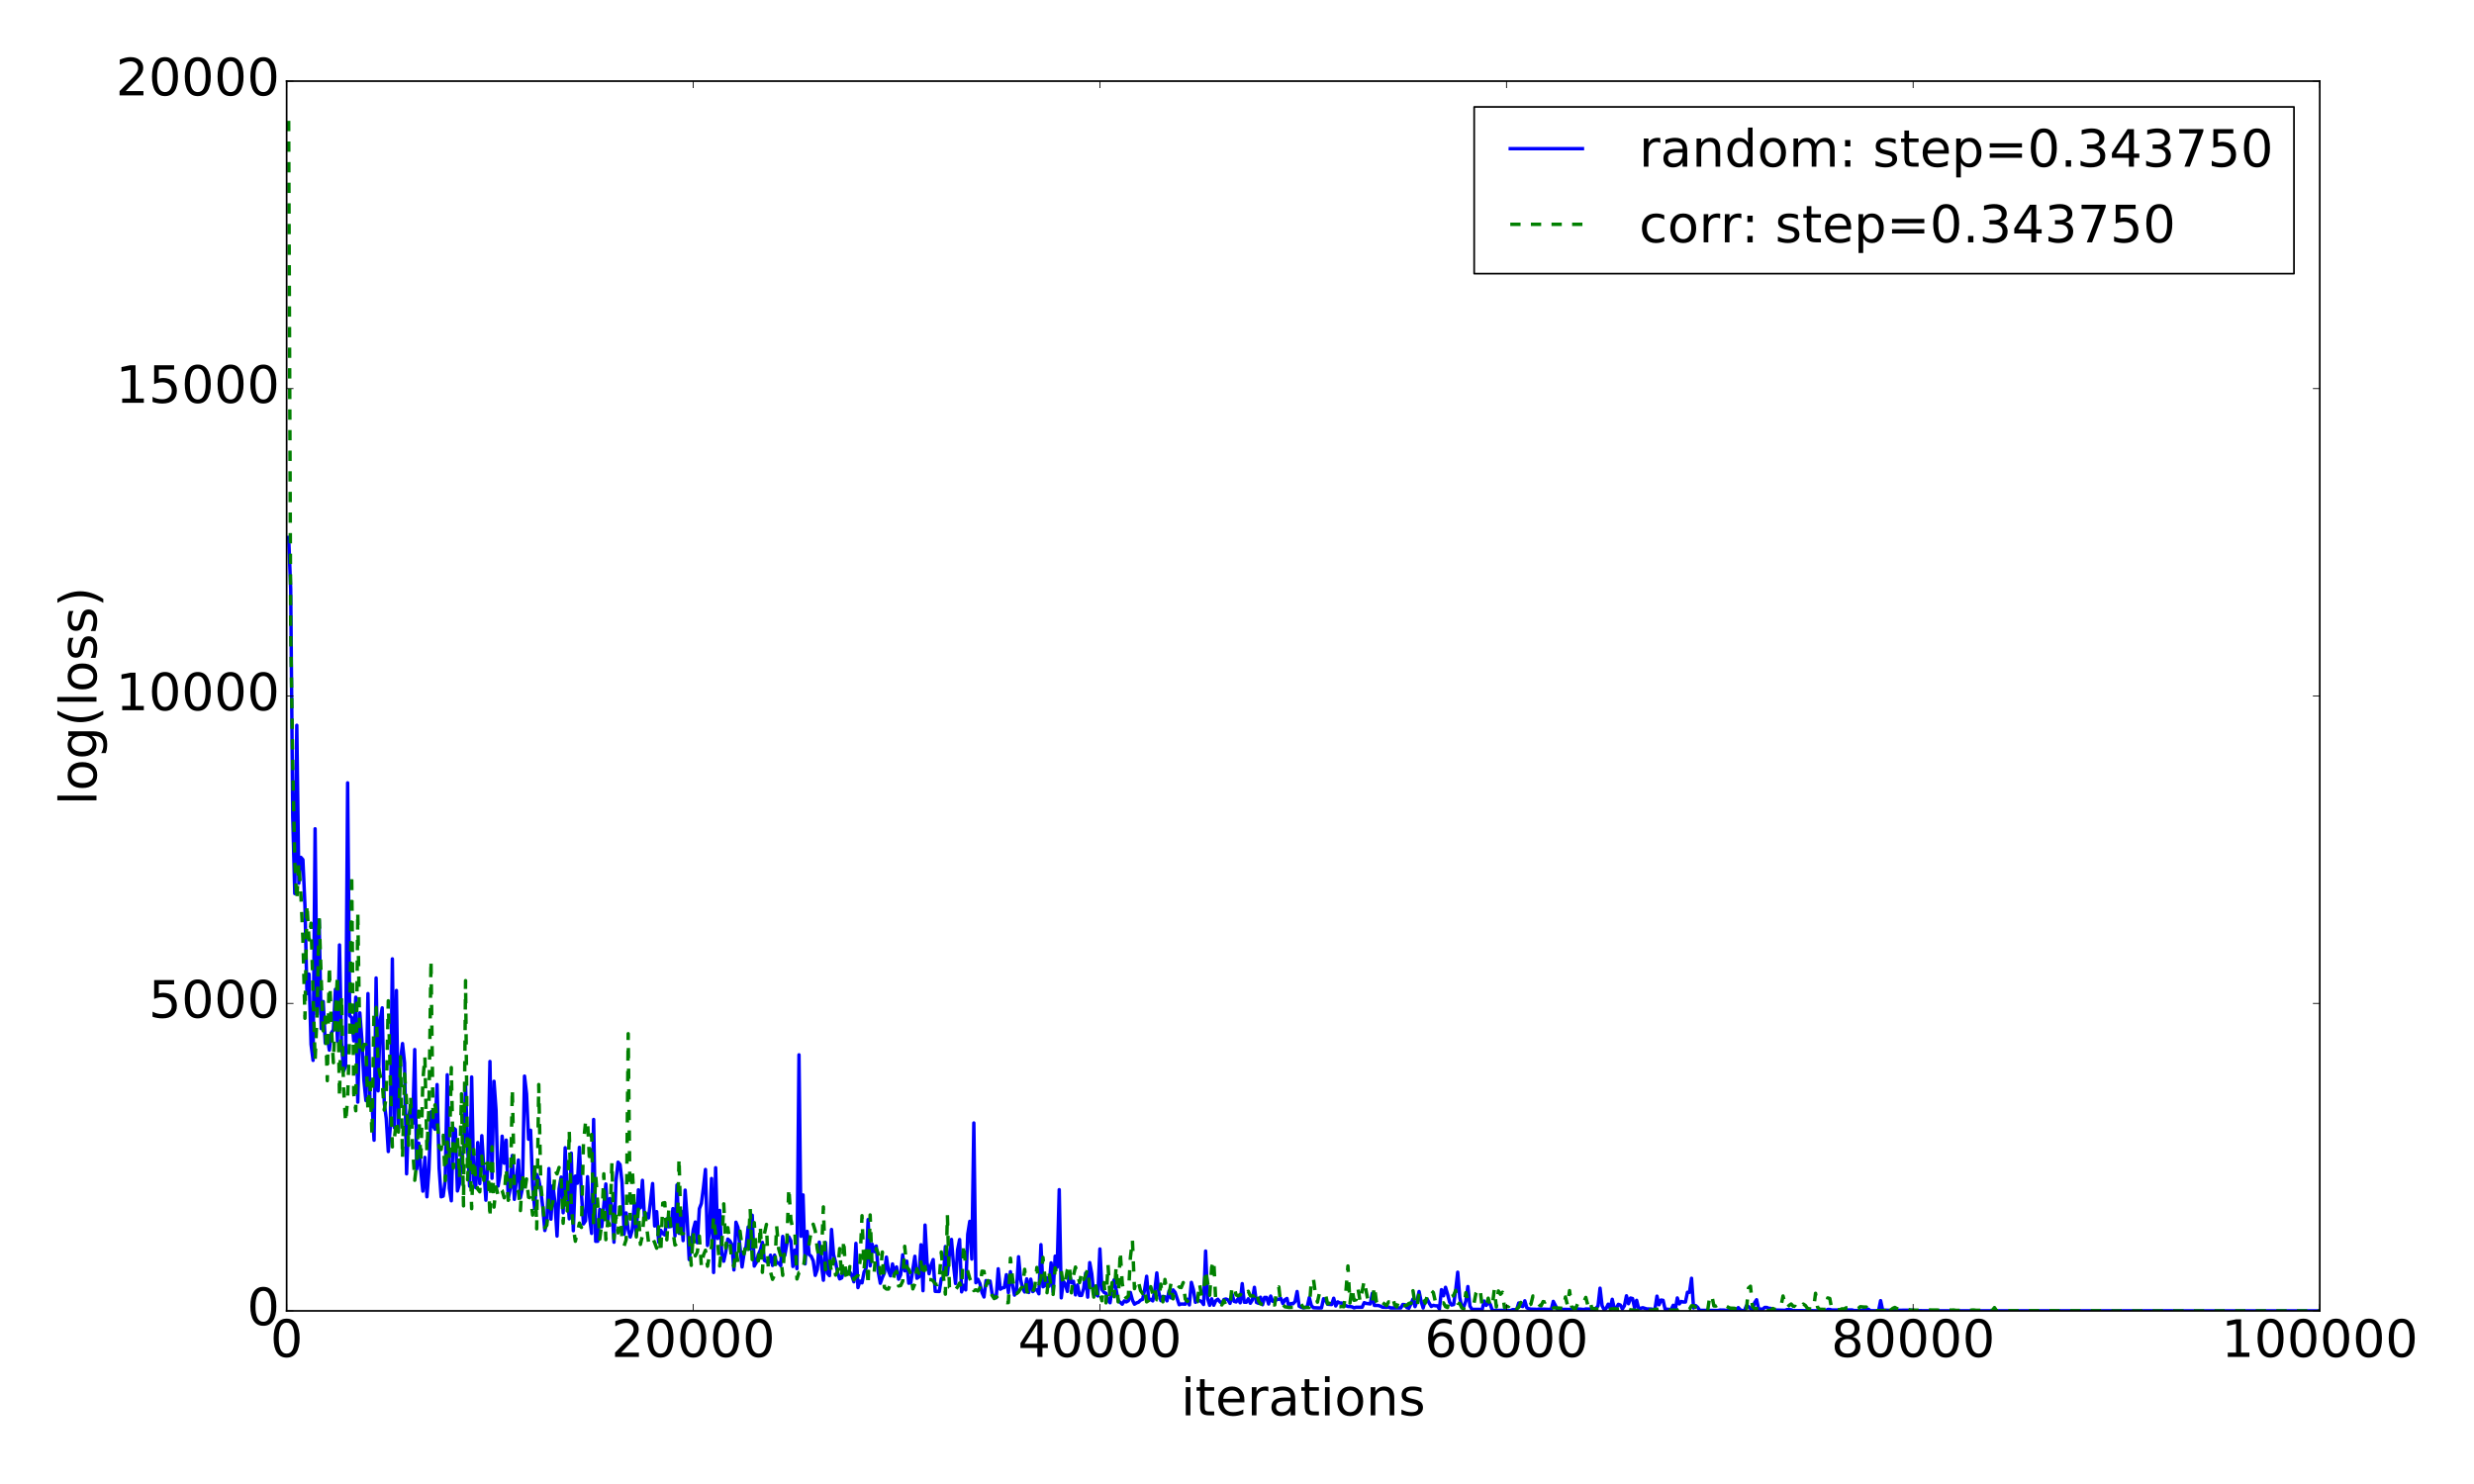<?xml version="1.0" encoding="utf-8" standalone="no"?>
<!DOCTYPE svg PUBLIC "-//W3C//DTD SVG 1.1//EN"
  "http://www.w3.org/Graphics/SVG/1.1/DTD/svg11.dtd">
<!-- Created with matplotlib (http://matplotlib.org/) -->
<svg height="864pt" version="1.1" viewBox="0 0 1440 864" width="1440pt" xmlns="http://www.w3.org/2000/svg" xmlns:xlink="http://www.w3.org/1999/xlink">
 <defs>
  <style type="text/css">
*{stroke-linecap:butt;stroke-linejoin:round;stroke-miterlimit:100000;}
  </style>
 </defs>
 <g id="figure_1">
  <g id="patch_1">
   <path d="M 0 864 
L 1440 864 
L 1440 0 
L 0 0 
z
" style="fill:#ffffff;"/>
  </g>
  <g id="axes_1">
   <g id="patch_2">
    <path d="M 166.838 763.2 
L 1350.225 763.2 
L 1350.225 47.25 
L 166.838 47.25 
z
" style="fill:#ffffff;"/>
   </g>
   <g id="line2d_1">
    <path clip-path="url(#p7ef1d0a27b)" d="M 168.021 312.879 
L 169.204 342.896 
L 170.388 475.339 
L 171.571 520.257 
L 172.754 422.281 
L 173.938 514.234 
L 175.121 499.163 
L 176.305 500.495 
L 177.488 527.012 
L 178.671 578.449 
L 179.855 567.124 
L 181.038 607.978 
L 182.222 617.369 
L 183.405 482.519 
L 184.588 590.682 
L 185.772 535.709 
L 186.955 598.879 
L 188.138 583.099 
L 189.322 607.3 
L 190.505 602.96 
L 191.689 611.39 
L 192.872 601.342 
L 194.055 599.573 
L 195.239 575.997 
L 196.422 606.23 
L 197.606 550.155 
L 198.789 607.063 
L 199.972 623.546 
L 201.156 620.981 
L 202.339 455.782 
L 203.523 591.333 
L 204.706 592.518 
L 205.889 605.999 
L 207.073 580.575 
L 208.256 641.673 
L 209.439 589.711 
L 210.623 605.18 
L 211.806 628.96 
L 212.99 640.772 
L 214.173 578.474 
L 215.356 641.652 
L 216.54 642.441 
L 217.723 663.841 
L 218.907 569.384 
L 220.09 635.108 
L 221.273 594.369 
L 222.457 586.791 
L 223.64 642.041 
L 224.823 651.246 
L 226.007 670.443 
L 227.19 655.977 
L 228.374 558.26 
L 229.557 656.558 
L 230.74 576.674 
L 231.924 657.527 
L 233.107 617.038 
L 234.291 607.574 
L 235.474 618.797 
L 236.657 683.42 
L 237.841 650.05 
L 239.024 644.73 
L 240.208 654.138 
L 241.391 611.065 
L 242.574 680.487 
L 243.758 665.577 
L 244.941 681.614 
L 246.124 693.497 
L 247.308 673.831 
L 248.491 696.783 
L 249.675 680.872 
L 250.858 647.353 
L 252.041 655.561 
L 253.225 657.46 
L 254.408 631.443 
L 255.592 680.187 
L 256.775 696.797 
L 257.958 696.374 
L 259.142 687.399 
L 260.325 625.75 
L 261.509 691.816 
L 262.692 699.116 
L 263.875 656.705 
L 265.059 657.572 
L 266.242 693.385 
L 267.425 689.284 
L 268.609 674.058 
L 269.792 669.423 
L 270.976 631.978 
L 272.159 667.793 
L 273.342 690.622 
L 274.526 627.035 
L 275.709 687.321 
L 276.893 691.513 
L 278.076 665.219 
L 279.259 689.134 
L 280.443 661.218 
L 281.626 681.02 
L 282.809 698.758 
L 283.993 676.487 
L 285.176 617.993 
L 286.36 686.019 
L 287.543 629.54 
L 288.726 646.428 
L 289.91 690.538 
L 291.093 683.629 
L 292.277 661.506 
L 293.46 677.227 
L 294.643 663.782 
L 295.827 697.635 
L 297.01 691.808 
L 298.194 672.725 
L 299.377 698.286 
L 301.744 675.387 
L 302.927 697.265 
L 304.11 691.659 
L 305.294 626.516 
L 306.477 636.846 
L 307.661 663.265 
L 308.844 658.049 
L 310.027 690.773 
L 311.211 703.76 
L 312.394 683.798 
L 313.578 686.669 
L 314.761 693.435 
L 315.944 703.025 
L 317.128 716.424 
L 318.311 711.185 
L 319.494 680.351 
L 320.678 709.804 
L 321.861 690.264 
L 323.045 700.565 
L 324.228 719.651 
L 325.411 692.157 
L 326.595 685.318 
L 327.778 706.092 
L 328.962 668.233 
L 330.145 693.851 
L 331.328 709.605 
L 332.512 671.378 
L 333.695 716.559 
L 334.879 684.717 
L 336.062 688.91 
L 337.245 668.005 
L 338.429 695.134 
L 339.612 712.582 
L 340.795 710.759 
L 341.979 685.082 
L 343.162 708.444 
L 344.346 718.099 
L 345.529 651.76 
L 346.712 722.712 
L 347.896 722.685 
L 349.079 704.129 
L 350.263 714.251 
L 352.629 689.322 
L 353.813 711.696 
L 354.996 697.801 
L 356.18 702.575 
L 357.363 723.226 
L 358.546 687.456 
L 359.73 676.617 
L 360.913 678.03 
L 362.096 688.792 
L 363.28 718.553 
L 364.463 706.171 
L 365.647 715.921 
L 366.83 720.2 
L 368.013 716.019 
L 369.197 700.522 
L 370.38 718.861 
L 371.564 692.748 
L 372.747 703.226 
L 373.93 687.201 
L 375.114 708.797 
L 376.297 706.692 
L 377.48 709.094 
L 379.847 689.072 
L 381.031 713.785 
L 382.214 705.43 
L 383.397 723.191 
L 384.581 716.304 
L 385.764 718.165 
L 386.948 718.992 
L 388.131 709.588 
L 389.314 714.273 
L 390.498 714.039 
L 391.681 703.661 
L 392.865 719.659 
L 394.048 689.895 
L 395.231 718.04 
L 396.415 705.089 
L 397.598 722.309 
L 398.781 692.911 
L 399.965 709.469 
L 401.148 733.354 
L 403.515 715.923 
L 404.698 711.469 
L 405.882 723.533 
L 407.065 703.739 
L 408.249 700.645 
L 409.432 691.508 
L 410.615 680.875 
L 411.799 725.124 
L 412.982 717.112 
L 414.165 686.14 
L 415.349 740.862 
L 416.532 679.861 
L 417.716 721.049 
L 418.899 704.714 
L 420.082 729.665 
L 421.266 734.3 
L 422.449 728.631 
L 423.633 721.41 
L 424.816 722.444 
L 425.999 724.546 
L 427.183 739.367 
L 428.366 711.577 
L 429.55 714.697 
L 431.916 737.638 
L 433.1 729.599 
L 434.283 725.612 
L 435.466 714.389 
L 436.65 727.23 
L 437.833 707.518 
L 439.017 737.116 
L 440.2 735.046 
L 441.383 730.385 
L 442.567 727.822 
L 443.75 723.321 
L 444.934 733.86 
L 446.117 734.472 
L 447.3 735.287 
L 448.484 730.779 
L 449.667 736.766 
L 450.851 730.74 
L 452.034 735.548 
L 453.217 735.191 
L 454.401 736.884 
L 455.584 719.852 
L 456.767 730.972 
L 457.951 724.308 
L 459.134 720.08 
L 460.318 722.369 
L 461.501 737.35 
L 462.684 727.831 
L 463.868 738.626 
L 465.051 614.131 
L 466.235 719.803 
L 467.418 695.695 
L 468.601 735.851 
L 469.785 716.917 
L 470.968 730.422 
L 472.151 731.394 
L 473.335 734.05 
L 474.518 742.533 
L 475.702 739.182 
L 476.885 723.191 
L 478.068 735.87 
L 479.252 745.367 
L 480.435 723.366 
L 481.619 741.299 
L 482.802 742.701 
L 483.985 715.826 
L 485.169 730.381 
L 486.352 734.894 
L 487.536 740.903 
L 488.719 744.583 
L 489.902 744.028 
L 491.086 739.353 
L 492.269 741.084 
L 493.452 740.405 
L 494.636 740.566 
L 495.819 742.687 
L 497.003 746.285 
L 498.186 723.897 
L 499.369 749.652 
L 500.553 745.858 
L 501.736 746.902 
L 502.92 740.654 
L 504.103 738.402 
L 505.286 710.051 
L 506.47 736.998 
L 507.653 724.373 
L 508.836 728.731 
L 510.02 725.464 
L 511.203 740.589 
L 512.387 747.124 
L 513.57 743.792 
L 514.753 741.139 
L 515.937 731.891 
L 517.12 739.829 
L 518.304 742.794 
L 519.487 735.885 
L 520.67 741.614 
L 521.854 737.612 
L 523.037 744.752 
L 524.221 742.233 
L 525.404 730.565 
L 526.587 739.928 
L 527.771 734.251 
L 528.954 747.101 
L 530.137 746.82 
L 532.504 731.415 
L 533.688 744.222 
L 534.871 743.449 
L 536.054 724.703 
L 537.238 751.464 
L 538.421 713.241 
L 539.605 735.153 
L 540.788 741.587 
L 541.971 736.522 
L 543.155 733.333 
L 544.338 751.839 
L 546.705 751.922 
L 547.888 744.414 
L 549.072 743.991 
L 550.255 725.743 
L 551.438 741.996 
L 552.622 730.156 
L 553.805 721.606 
L 554.989 736.221 
L 556.172 747.272 
L 557.355 727.689 
L 558.539 721.686 
L 559.722 752.139 
L 560.906 748.314 
L 562.089 750.999 
L 563.272 718.591 
L 564.456 711.076 
L 565.639 733.046 
L 566.822 653.811 
L 568.006 746.81 
L 569.189 744.818 
L 570.373 747.339 
L 571.556 752.47 
L 572.739 755.126 
L 573.923 745.571 
L 575.106 746.891 
L 576.29 745.867 
L 577.473 753.241 
L 578.656 755.359 
L 579.84 755.52 
L 581.023 738.703 
L 582.207 750.593 
L 583.39 749.877 
L 584.573 749.597 
L 585.757 742.155 
L 586.94 752.613 
L 588.123 740.402 
L 589.307 747.929 
L 590.49 754.029 
L 591.674 751.087 
L 592.857 731.702 
L 594.04 744.9 
L 595.224 750.024 
L 596.407 752.197 
L 597.591 744.57 
L 598.774 752.498 
L 599.957 744.736 
L 601.141 751.979 
L 602.324 750.873 
L 603.507 750.89 
L 604.691 753.256 
L 605.874 724.661 
L 607.058 749.185 
L 608.241 748.474 
L 609.424 743.928 
L 610.608 748.869 
L 611.791 735.227 
L 612.975 752.125 
L 614.158 731.336 
L 615.341 737.85 
L 616.525 692.64 
L 617.708 755.623 
L 618.892 745.845 
L 620.075 747.605 
L 621.258 751.876 
L 622.442 741.29 
L 623.625 746.806 
L 624.808 745.998 
L 625.992 753.892 
L 627.175 748.092 
L 628.359 754.209 
L 629.542 754.226 
L 630.725 750.273 
L 631.909 741.216 
L 633.092 755.209 
L 634.276 735.1 
L 635.459 741.599 
L 636.642 753.439 
L 637.826 753.576 
L 639.009 754.517 
L 640.192 727.166 
L 641.376 750.766 
L 642.559 752.39 
L 643.743 752.962 
L 644.926 757.086 
L 646.109 758.469 
L 647.293 749.927 
L 648.476 745.117 
L 649.66 750.949 
L 650.843 757.346 
L 652.026 758.208 
L 653.21 759.31 
L 654.393 757.377 
L 655.577 757.976 
L 656.76 757.294 
L 657.943 752.498 
L 659.127 756.914 
L 660.31 759.313 
L 661.493 758.57 
L 662.677 758.159 
L 663.86 756.959 
L 665.044 756.507 
L 666.227 750.919 
L 667.41 743.06 
L 668.594 757.021 
L 669.777 756.494 
L 670.961 757.391 
L 672.144 751.417 
L 673.327 741.098 
L 674.511 752.707 
L 675.694 757.24 
L 676.878 754.76 
L 678.061 755.022 
L 679.244 757.376 
L 680.428 751.669 
L 681.611 755.648 
L 682.794 750.979 
L 683.978 752.421 
L 686.345 759.628 
L 687.528 759.2 
L 689.895 759.295 
L 691.078 756.424 
L 692.262 759.728 
L 693.445 746.618 
L 694.628 750.826 
L 695.812 758.213 
L 696.995 756.712 
L 698.178 757.195 
L 699.362 757.849 
L 700.545 759.501 
L 701.729 728.379 
L 702.912 756.176 
L 704.095 759.971 
L 705.279 756.182 
L 706.462 759.912 
L 707.646 757.311 
L 708.829 756.415 
L 710.012 757.866 
L 711.196 758.935 
L 712.379 756.582 
L 713.563 756.277 
L 714.746 756.803 
L 715.929 758.834 
L 717.113 753.469 
L 718.296 757.655 
L 719.479 758.005 
L 720.663 756.03 
L 721.846 758.512 
L 723.03 747.345 
L 724.213 758.157 
L 725.396 758.196 
L 726.58 756.142 
L 727.763 758.756 
L 728.947 756.869 
L 730.13 749.483 
L 731.313 758.273 
L 732.497 758.79 
L 733.68 755.246 
L 734.864 759.634 
L 736.047 755.356 
L 737.23 755.378 
L 738.414 759.204 
L 739.597 754.567 
L 740.78 757.61 
L 741.964 757.742 
L 743.147 756.464 
L 744.331 756.464 
L 745.514 755.961 
L 746.697 758.967 
L 747.881 756.718 
L 749.064 755.973 
L 750.248 761.059 
L 751.431 758.909 
L 752.614 759.063 
L 753.798 757.792 
L 754.981 751.921 
L 756.164 760.483 
L 757.348 761.07 
L 758.531 761.425 
L 759.715 761.209 
L 760.898 760.743 
L 762.081 755.477 
L 763.265 760.055 
L 764.448 761.34 
L 766.815 761.455 
L 769.182 761.461 
L 770.365 756.144 
L 771.549 756.92 
L 772.732 759.358 
L 775.099 759.521 
L 776.282 755.844 
L 777.465 760.335 
L 778.649 757.959 
L 779.832 758.607 
L 781.016 758.649 
L 782.199 760.169 
L 783.382 760.153 
L 784.566 760.651 
L 785.749 760.694 
L 786.933 760.851 
L 788.116 761.412 
L 789.299 761.087 
L 792.849 761.078 
L 794.033 758.421 
L 795.216 758.849 
L 797.583 759.159 
L 798.766 752.976 
L 799.95 760.045 
L 802.317 760.075 
L 803.5 760.461 
L 804.683 761.053 
L 807.05 761.13 
L 808.234 760.967 
L 809.417 761.463 
L 815.334 761.489 
L 816.517 759.469 
L 817.701 759.612 
L 818.884 761.319 
L 820.067 761.646 
L 821.251 759.127 
L 822.434 756.325 
L 823.618 760.736 
L 824.801 757.336 
L 825.984 751.937 
L 827.168 757.661 
L 828.351 761.502 
L 829.534 757.182 
L 830.718 756.433 
L 831.901 758.735 
L 833.085 760.636 
L 834.268 759.988 
L 835.451 760.26 
L 836.635 760.26 
L 837.818 762.114 
L 839.002 750.856 
L 840.185 754.414 
L 841.368 749.474 
L 842.552 753.44 
L 843.735 758.076 
L 844.919 759.809 
L 846.102 759.533 
L 847.285 751.07 
L 848.469 740.684 
L 849.652 755.409 
L 850.835 760.766 
L 852.019 760.782 
L 853.202 757.494 
L 854.386 749.039 
L 855.569 760.399 
L 856.752 762.314 
L 861.486 762.338 
L 862.669 762.585 
L 863.853 757.479 
L 865.036 760.014 
L 866.22 758.532 
L 867.403 759.312 
L 868.586 762.89 
L 875.687 762.907 
L 878.053 763.028 
L 879.237 763.023 
L 880.42 762.473 
L 882.787 762.497 
L 883.97 758.61 
L 885.154 760.386 
L 886.337 760.694 
L 887.52 757.329 
L 888.704 761.429 
L 889.887 761.958 
L 891.071 762.202 
L 893.437 762.239 
L 894.621 762.339 
L 895.804 762.125 
L 899.354 762.235 
L 902.905 762.366 
L 904.088 757.672 
L 906.455 762.244 
L 911.188 762.325 
L 913.555 762.365 
L 914.738 762.203 
L 915.922 761.624 
L 917.105 761.653 
L 918.289 762.071 
L 921.839 762.392 
L 923.022 762.098 
L 925.389 762.142 
L 926.572 762.913 
L 927.756 762.863 
L 930.122 760.395 
L 931.306 749.995 
L 932.489 760.142 
L 933.673 762.53 
L 934.856 761.742 
L 936.039 759.303 
L 937.223 761.744 
L 938.406 756.453 
L 939.59 761.797 
L 940.773 761.651 
L 941.956 759.389 
L 943.14 759.813 
L 944.323 762.088 
L 945.506 760.192 
L 946.69 754.426 
L 947.873 759.037 
L 949.057 755.724 
L 950.24 756.035 
L 951.423 761.525 
L 952.607 757.063 
L 953.79 761.805 
L 954.974 761.707 
L 956.157 761.346 
L 958.524 762.098 
L 960.891 762.113 
L 962.074 762.329 
L 963.257 762.329 
L 964.441 754.622 
L 965.624 759.676 
L 966.807 756.893 
L 967.991 757.06 
L 969.174 762.197 
L 970.358 762.212 
L 971.541 762.361 
L 972.724 762.35 
L 973.908 759.942 
L 975.091 762.712 
L 976.275 755.668 
L 977.458 759.142 
L 978.641 757.727 
L 979.825 758.071 
L 981.008 758.049 
L 982.191 752.387 
L 983.375 752.391 
L 984.558 744.225 
L 985.742 761.503 
L 986.925 760.116 
L 988.108 761.109 
L 989.292 762.887 
L 999.942 762.96 
L 1001.126 762.717 
L 1003.492 762.736 
L 1004.676 762.939 
L 1007.043 762.882 
L 1010.593 762.942 
L 1011.776 761.308 
L 1012.96 762.606 
L 1014.143 763.077 
L 1015.326 763.08 
L 1016.51 760.208 
L 1017.693 760.663 
L 1018.876 761.88 
L 1020.06 762.464 
L 1021.243 758.496 
L 1022.427 756.711 
L 1023.61 762.064 
L 1025.977 762.236 
L 1027.16 761.201 
L 1028.344 761.201 
L 1029.527 761.709 
L 1030.71 761.757 
L 1031.894 762.662 
L 1038.994 762.872 
L 1040.177 762.447 
L 1041.361 762.45 
L 1042.544 762.573 
L 1043.728 763.027 
L 1062.662 763.155 
L 1063.845 762.368 
L 1065.029 762.378 
L 1066.212 762.696 
L 1078.046 762.67 
L 1079.229 763.011 
L 1083.963 763.052 
L 1085.146 762.05 
L 1086.33 762.244 
L 1087.513 762.248 
L 1088.696 763.114 
L 1093.43 763.111 
L 1094.613 757.247 
L 1095.797 762.814 
L 1096.98 762.781 
L 1099.347 762.865 
L 1113.547 762.813 
L 1114.731 763.09 
L 1130.115 763.148 
L 1350.225 763.199 
L 1350.225 763.199 
" style="fill:none;stroke:#0000ff;stroke-linecap:square;stroke-width:2.0;"/>
   </g>
   <g id="line2d_2">
    <path clip-path="url(#p7ef1d0a27b)" d="M 168.021 70.367 
L 169.204 365.854 
L 170.388 445.628 
L 171.571 501.685 
L 172.754 524.033 
L 173.938 502.397 
L 175.121 520.618 
L 176.305 546.315 
L 177.488 592.86 
L 178.671 526.566 
L 179.855 547.171 
L 181.038 537.49 
L 183.405 617.628 
L 184.588 589.137 
L 185.772 533.573 
L 186.955 569.716 
L 188.138 600.193 
L 189.322 592.142 
L 190.505 629.181 
L 191.689 562.472 
L 192.872 598.125 
L 194.055 618.702 
L 195.239 589.56 
L 196.422 567.596 
L 197.606 638.929 
L 198.789 580.122 
L 199.972 633.337 
L 201.156 653.405 
L 202.339 639.846 
L 203.523 600.67 
L 204.706 509.073 
L 205.889 636.682 
L 207.073 646.702 
L 208.256 530.878 
L 209.439 608.899 
L 210.623 614.319 
L 211.806 608.103 
L 212.99 608.202 
L 214.173 647.125 
L 215.356 630.46 
L 216.54 661.36 
L 217.723 585.954 
L 218.907 586.571 
L 220.09 620.312 
L 221.273 626.035 
L 222.457 629.731 
L 223.64 646.302 
L 224.823 638.604 
L 226.007 582.664 
L 227.19 627.4 
L 228.374 667.731 
L 229.557 662.831 
L 230.74 652.283 
L 231.924 659.111 
L 233.107 615.253 
L 234.291 674.288 
L 235.474 625.224 
L 236.657 641.279 
L 237.841 666.825 
L 239.024 637.988 
L 240.208 668.202 
L 241.391 687.165 
L 242.574 676.91 
L 243.758 646.943 
L 244.941 676.551 
L 246.124 628.978 
L 247.308 615.135 
L 248.491 670.265 
L 249.675 643.812 
L 250.858 558.991 
L 252.041 650.615 
L 253.225 643.23 
L 254.408 650.694 
L 255.592 668.017 
L 256.775 669.234 
L 257.958 660.967 
L 259.142 687.4 
L 260.325 664.873 
L 261.509 674.938 
L 262.692 621.54 
L 263.875 680.047 
L 265.059 672.092 
L 266.242 660.908 
L 267.425 685.877 
L 268.609 636.828 
L 269.792 702.07 
L 270.976 570.935 
L 272.159 686.901 
L 273.342 663.73 
L 274.526 703.709 
L 275.709 669.293 
L 276.893 688.18 
L 278.076 692.289 
L 279.259 693.907 
L 280.443 673.088 
L 281.626 687.268 
L 282.809 677.699 
L 283.993 677.139 
L 285.176 708.98 
L 286.36 667.639 
L 287.543 702.785 
L 288.726 691.086 
L 289.91 695.972 
L 291.093 692.304 
L 292.277 693.186 
L 293.46 697.383 
L 294.643 680.013 
L 295.827 698.854 
L 297.01 696.472 
L 298.194 633.953 
L 299.377 690.357 
L 300.56 694.991 
L 301.744 693.619 
L 302.927 704.813 
L 304.11 683.013 
L 305.294 694.382 
L 306.477 686.411 
L 307.661 697.078 
L 308.844 697.444 
L 310.027 707.435 
L 311.211 676.792 
L 312.394 715.449 
L 313.578 631.421 
L 314.761 689.513 
L 315.944 701.344 
L 317.128 714.88 
L 318.311 713.266 
L 319.494 697.612 
L 320.678 703.907 
L 321.861 699.579 
L 323.045 681.468 
L 324.228 683.461 
L 325.411 679.689 
L 326.595 685.675 
L 327.778 712.204 
L 328.962 691.637 
L 330.145 705.038 
L 331.328 658.176 
L 332.512 701.613 
L 333.695 714.412 
L 334.879 722.668 
L 337.245 712.085 
L 338.429 714.618 
L 339.612 665.515 
L 340.795 653.583 
L 341.979 652.16 
L 343.162 676.994 
L 344.346 660.519 
L 345.529 712.886 
L 346.712 684.173 
L 347.896 700.29 
L 349.079 721.431 
L 350.263 712.211 
L 351.446 683.406 
L 352.629 721.743 
L 353.813 711.117 
L 354.996 713.301 
L 356.18 676.611 
L 357.363 721.162 
L 358.546 708.018 
L 359.73 717.814 
L 360.913 698.917 
L 362.096 723.238 
L 363.28 725.35 
L 364.463 721.767 
L 365.647 601.833 
L 366.83 709.738 
L 368.013 680.301 
L 369.197 702.012 
L 370.38 720.145 
L 371.564 704.005 
L 372.747 724.497 
L 373.93 719.273 
L 375.114 703.705 
L 377.48 723.309 
L 378.664 720.549 
L 379.847 720.877 
L 381.031 723.446 
L 382.214 726.723 
L 383.397 714.18 
L 384.581 729.514 
L 385.764 700.472 
L 386.948 700.191 
L 388.131 721.844 
L 389.314 703.723 
L 390.498 714.879 
L 391.681 716.776 
L 392.865 724.875 
L 394.048 724.104 
L 395.231 674.305 
L 396.415 718.25 
L 397.598 718.186 
L 399.965 721.458 
L 401.148 719.242 
L 402.332 736.71 
L 403.515 717.922 
L 404.698 731.209 
L 405.882 728.982 
L 407.065 719.712 
L 408.249 737.339 
L 409.432 730.771 
L 410.615 727.909 
L 411.799 737.187 
L 412.982 730.621 
L 414.165 725.859 
L 415.349 708.2 
L 416.532 718.561 
L 417.716 723.228 
L 418.899 737.078 
L 420.082 725.886 
L 421.266 700.882 
L 422.449 726.606 
L 423.633 714.748 
L 424.816 722.943 
L 425.999 734.569 
L 427.183 737.352 
L 428.366 727.776 
L 429.55 735.066 
L 430.733 716.775 
L 431.916 725.835 
L 433.1 730.085 
L 434.283 724.008 
L 435.466 727.419 
L 436.65 703.683 
L 437.833 733.337 
L 439.017 711.832 
L 440.2 730.787 
L 441.383 734.136 
L 442.567 713.554 
L 443.75 740.775 
L 444.934 718.247 
L 446.117 712.852 
L 447.3 741.445 
L 448.484 740.549 
L 449.667 744.851 
L 450.851 742.354 
L 452.034 713.567 
L 453.217 727.087 
L 454.401 731.122 
L 455.584 742.524 
L 456.767 725.073 
L 457.951 724.386 
L 459.134 691.703 
L 460.318 709.909 
L 461.501 716.055 
L 462.684 717.742 
L 463.868 744.626 
L 465.051 740.867 
L 466.235 740.942 
L 467.418 739.465 
L 468.601 730.942 
L 469.785 729.939 
L 470.968 724.08 
L 472.151 716.866 
L 473.335 712.74 
L 474.518 716.64 
L 475.702 727.082 
L 476.885 732.805 
L 478.068 732.457 
L 479.252 702.664 
L 480.435 739.229 
L 481.619 737.603 
L 482.802 732.938 
L 483.985 741.037 
L 485.169 733.001 
L 486.352 742.386 
L 487.536 740.284 
L 488.719 726.93 
L 489.902 743.975 
L 491.086 721.8 
L 492.269 742.295 
L 493.452 745.947 
L 494.636 737.419 
L 495.819 738.46 
L 497.003 745.122 
L 498.186 743.527 
L 499.369 742.631 
L 500.553 734.611 
L 501.736 707.794 
L 502.92 739.046 
L 504.103 726.908 
L 505.286 748.284 
L 506.47 707.356 
L 507.653 738.571 
L 508.836 740.717 
L 510.02 726.894 
L 511.203 729.93 
L 512.387 741.419 
L 513.57 728.935 
L 514.753 749.55 
L 515.937 750.461 
L 517.12 750.499 
L 518.304 747.457 
L 519.487 747.11 
L 520.67 741.546 
L 521.854 740.202 
L 523.037 748.702 
L 524.221 748.484 
L 525.404 746.004 
L 526.587 725.597 
L 527.771 737.813 
L 528.954 738.99 
L 530.137 741.78 
L 531.321 750.404 
L 532.504 747.452 
L 533.688 738.681 
L 534.871 741.402 
L 536.054 734.682 
L 537.238 743.243 
L 538.421 737.359 
L 539.605 744.567 
L 540.788 745.035 
L 541.971 745.043 
L 543.155 745.676 
L 544.338 747.507 
L 545.521 747.902 
L 546.705 744.767 
L 547.888 728.919 
L 549.072 742.886 
L 550.255 753.479 
L 551.438 707.374 
L 552.622 749.445 
L 553.805 749.953 
L 554.989 752.051 
L 556.172 750.838 
L 557.355 749.257 
L 558.539 746.999 
L 559.722 749.796 
L 560.906 724.359 
L 562.089 737.774 
L 563.272 740.097 
L 564.456 744.367 
L 565.639 746.925 
L 566.822 751.424 
L 568.006 750.942 
L 569.189 751.6 
L 570.373 749.812 
L 571.556 740.076 
L 572.739 740.2 
L 573.923 748.566 
L 575.106 745.555 
L 576.29 751.52 
L 577.473 754.245 
L 578.656 756.043 
L 579.84 754.907 
L 581.023 756.199 
L 582.207 756.64 
L 583.39 758.162 
L 584.573 758.154 
L 585.757 758.388 
L 586.94 758.384 
L 588.123 732.538 
L 589.307 743.873 
L 590.49 751.61 
L 591.674 753.171 
L 592.857 752.199 
L 594.04 750.32 
L 595.224 749 
L 596.407 739.003 
L 597.591 751.22 
L 598.774 754.759 
L 599.957 752.047 
L 601.141 752.043 
L 602.324 749.062 
L 603.507 737.914 
L 604.691 747.468 
L 605.874 744.37 
L 607.058 732.077 
L 608.241 743.889 
L 609.424 752.632 
L 610.608 741.294 
L 611.791 749.196 
L 612.975 753.629 
L 614.158 738.149 
L 615.341 742.288 
L 616.525 741.651 
L 617.708 739.81 
L 618.892 748.317 
L 620.075 746.202 
L 621.258 739.195 
L 622.442 736.25 
L 623.625 752.688 
L 624.808 742.559 
L 625.992 737.68 
L 627.175 741.722 
L 628.359 746.744 
L 629.542 740.958 
L 630.725 744.98 
L 631.909 742.677 
L 633.092 738.759 
L 634.276 749.683 
L 635.459 746.601 
L 636.642 755.187 
L 637.826 748.658 
L 639.009 755.54 
L 640.192 752.913 
L 641.376 757.297 
L 642.559 746.726 
L 643.743 758.541 
L 644.926 736.246 
L 646.109 756.402 
L 647.293 746.716 
L 648.476 754.951 
L 649.66 737.428 
L 650.843 757.959 
L 652.026 728.558 
L 653.21 747.268 
L 654.393 754.198 
L 655.577 755.753 
L 656.76 754.519 
L 657.943 732.194 
L 659.127 721.973 
L 660.31 750.266 
L 661.493 745.255 
L 662.677 746.522 
L 663.86 751.423 
L 665.044 753.103 
L 666.227 750.527 
L 667.41 757.957 
L 668.594 757.179 
L 669.777 749.099 
L 670.961 753.498 
L 672.144 749.67 
L 673.327 756.725 
L 674.511 756.525 
L 675.694 747.619 
L 676.878 757.946 
L 678.061 744.902 
L 679.244 752.165 
L 680.428 753.167 
L 681.611 747.064 
L 682.794 756.206 
L 683.978 750.122 
L 685.161 750.669 
L 686.345 749.244 
L 687.528 749.661 
L 688.711 746.705 
L 689.895 756.337 
L 691.078 757.68 
L 692.262 756.282 
L 694.628 756.33 
L 695.812 757.818 
L 696.995 757.889 
L 698.178 747.249 
L 699.362 754.355 
L 700.545 752.268 
L 701.729 739.468 
L 704.095 754.109 
L 705.279 737.719 
L 706.462 733.814 
L 707.646 757.883 
L 708.829 758.629 
L 711.196 759.75 
L 712.379 757.085 
L 713.563 759.946 
L 715.929 759.978 
L 717.113 748.979 
L 718.296 749.51 
L 719.479 753.891 
L 720.663 754.481 
L 721.846 753.647 
L 723.03 754.294 
L 724.213 752.087 
L 725.396 753.39 
L 726.58 751.799 
L 727.763 754.484 
L 730.13 754.517 
L 731.313 751.756 
L 732.497 757.279 
L 733.68 759.197 
L 737.23 759.71 
L 741.964 759.732 
L 743.147 750.152 
L 744.331 749.264 
L 745.514 759.525 
L 746.697 759.534 
L 747.881 760.826 
L 750.248 761.199 
L 752.614 761.168 
L 754.981 761.249 
L 756.164 759.3 
L 757.348 759.3 
L 758.531 761.197 
L 762.081 761.189 
L 763.265 745.931 
L 764.448 744.253 
L 765.632 753.31 
L 766.815 758.131 
L 767.998 752.734 
L 769.182 753.727 
L 770.365 753.23 
L 771.549 753.764 
L 772.732 759.136 
L 773.915 758.756 
L 775.099 759.876 
L 776.282 759.67 
L 777.465 760.369 
L 778.649 760.813 
L 779.832 760.818 
L 781.016 760.635 
L 782.199 760.809 
L 783.382 751.886 
L 784.566 737.068 
L 785.749 758.615 
L 786.933 749.888 
L 788.116 757.046 
L 789.299 756.749 
L 790.483 750.514 
L 791.666 757.833 
L 794.033 745.658 
L 796.4 758.107 
L 797.583 758.18 
L 798.766 758.551 
L 799.95 748.85 
L 801.133 757.835 
L 802.317 760.644 
L 803.5 759.021 
L 804.683 758.381 
L 807.05 760.112 
L 808.234 757.959 
L 809.417 757.978 
L 810.6 755.162 
L 811.784 759.801 
L 812.967 760.891 
L 814.15 757.19 
L 815.334 759.089 
L 816.517 760.253 
L 817.701 760.188 
L 818.884 759.902 
L 820.067 758.833 
L 821.251 758.858 
L 822.434 751.464 
L 823.618 759.125 
L 824.801 760.911 
L 825.984 752.36 
L 828.351 755.151 
L 829.534 758.74 
L 830.718 754.492 
L 831.901 754.93 
L 833.085 751.421 
L 834.268 752.538 
L 835.451 757.807 
L 836.635 757.89 
L 837.818 758.365 
L 839.002 759.516 
L 840.185 758.51 
L 841.368 760.746 
L 842.552 761.265 
L 843.735 754.838 
L 844.919 754.841 
L 846.102 754.226 
L 847.285 751.256 
L 848.469 758.769 
L 849.652 758.963 
L 850.835 761.431 
L 852.019 761.961 
L 853.202 752.599 
L 854.386 757.06 
L 855.569 757.446 
L 856.752 757.469 
L 857.936 758.849 
L 859.119 752.735 
L 860.303 750.324 
L 861.486 750.628 
L 862.669 760.359 
L 863.853 760.498 
L 865.036 760.47 
L 866.22 755.806 
L 867.403 760.379 
L 868.586 760.383 
L 869.77 750.776 
L 870.953 760.932 
L 872.136 751.589 
L 873.32 753.548 
L 874.503 752.355 
L 875.687 761.231 
L 876.87 760.66 
L 878.053 760.703 
L 879.237 758.735 
L 880.42 758.754 
L 881.604 760.192 
L 882.787 761.817 
L 883.97 761.136 
L 885.154 758.264 
L 886.337 760.246 
L 887.52 760.944 
L 888.704 760.026 
L 889.887 759.914 
L 891.071 759.326 
L 892.254 754.512 
L 893.437 757.48 
L 894.621 758.33 
L 895.804 759.645 
L 896.988 760.272 
L 898.171 757.766 
L 899.354 758.054 
L 900.538 757.372 
L 901.721 757.381 
L 902.905 759.222 
L 904.088 761.39 
L 908.821 761.636 
L 910.005 761.875 
L 911.188 755.111 
L 912.372 759.951 
L 913.555 751.396 
L 914.738 760.549 
L 915.922 761.787 
L 917.105 761.708 
L 918.289 759.062 
L 919.472 757.573 
L 920.655 757.093 
L 921.839 758.002 
L 923.022 755.363 
L 924.206 759.904 
L 925.389 757.264 
L 926.572 761.845 
L 927.756 761.86 
L 928.939 762.075 
L 934.856 762.184 
L 937.223 762.26 
L 938.406 762.015 
L 940.773 762.034 
L 941.956 762.256 
L 943.14 762.256 
L 944.323 761.967 
L 945.506 762.44 
L 946.69 762.185 
L 947.873 762.253 
L 949.057 762.633 
L 950.24 762.633 
L 951.423 762.912 
L 954.974 762.915 
L 956.157 761.804 
L 957.34 761.807 
L 959.707 762.71 
L 962.074 762.783 
L 963.257 762.248 
L 964.441 762.354 
L 965.624 762.1 
L 969.174 762.224 
L 970.358 762.74 
L 976.275 762.765 
L 977.458 762.032 
L 979.825 762.032 
L 981.008 762.173 
L 983.375 762.228 
L 984.558 760.225 
L 985.742 760.241 
L 988.108 761.998 
L 989.292 761.995 
L 990.475 762.274 
L 992.842 762.274 
L 994.025 762.434 
L 995.209 754.401 
L 996.392 754.345 
L 997.576 760.331 
L 998.759 760.395 
L 999.942 759.673 
L 1001.126 759.66 
L 1002.309 759.937 
L 1003.492 759.999 
L 1004.676 760.384 
L 1005.859 761.074 
L 1007.043 761.605 
L 1009.409 761.678 
L 1010.593 761.987 
L 1012.96 762.083 
L 1014.143 762.683 
L 1016.51 762.649 
L 1017.693 749.952 
L 1018.876 748.848 
L 1020.06 760.881 
L 1021.243 761.855 
L 1024.793 762.034 
L 1025.977 761.158 
L 1027.16 761.261 
L 1028.344 762.923 
L 1030.71 762.907 
L 1031.894 761.797 
L 1033.077 762.319 
L 1035.444 762.367 
L 1036.627 760.451 
L 1037.811 754.528 
L 1038.994 759.123 
L 1040.177 761.355 
L 1041.361 760.009 
L 1042.544 759.209 
L 1043.728 760.506 
L 1044.911 760.596 
L 1046.094 761.698 
L 1048.461 761.787 
L 1049.645 759.245 
L 1050.828 760.059 
L 1052.011 761.69 
L 1053.195 762.031 
L 1055.562 762.199 
L 1056.745 752.962 
L 1057.928 761.133 
L 1059.112 762.255 
L 1062.662 762.338 
L 1063.845 755.654 
L 1065.029 755.979 
L 1066.212 762.299 
L 1068.579 762.472 
L 1070.946 762.523 
L 1072.129 761.987 
L 1073.312 762.122 
L 1074.496 761.432 
L 1075.679 761.423 
L 1076.862 761.578 
L 1081.596 761.791 
L 1082.779 760.776 
L 1085.146 760.99 
L 1086.33 760.992 
L 1087.513 762.803 
L 1088.696 763.075 
L 1098.163 762.992 
L 1099.347 759.707 
L 1100.53 762.755 
L 1101.714 761.725 
L 1102.897 761.207 
L 1104.08 761.852 
L 1105.264 762.199 
L 1106.447 762.204 
L 1108.814 762.087 
L 1109.997 762.095 
L 1111.181 762.544 
L 1112.364 762.777 
L 1119.464 762.81 
L 1120.648 762.661 
L 1127.748 762.71 
L 1128.932 762.876 
L 1137.215 762.704 
L 1138.399 762.877 
L 1146.682 762.88 
L 1147.866 762.706 
L 1149.049 762.712 
L 1150.233 762.865 
L 1159.7 762.889 
L 1160.883 761.299 
L 1162.066 763.062 
L 1223.603 763.138 
L 1225.969 763.197 
L 1350.225 763.198 
L 1350.225 763.198 
" style="fill:none;stroke:#008000;stroke-dasharray:6,6;stroke-dashoffset:0.0;stroke-width:2.0;"/>
   </g>
   <g id="patch_3">
    <path d="M 166.838 47.25 
L 1350.225 47.25 
" style="fill:none;stroke:#000000;stroke-linecap:square;stroke-linejoin:miter;"/>
   </g>
   <g id="patch_4">
    <path d="M 1350.225 763.2 
L 1350.225 47.25 
" style="fill:none;stroke:#000000;stroke-linecap:square;stroke-linejoin:miter;"/>
   </g>
   <g id="patch_5">
    <path d="M 166.838 763.2 
L 1350.225 763.2 
" style="fill:none;stroke:#000000;stroke-linecap:square;stroke-linejoin:miter;"/>
   </g>
   <g id="patch_6">
    <path d="M 166.838 763.2 
L 166.838 47.25 
" style="fill:none;stroke:#000000;stroke-linecap:square;stroke-linejoin:miter;"/>
   </g>
   <g id="matplotlib.axis_1">
    <g id="xtick_1">
     <g id="line2d_3">
      <defs>
       <path d="M 0 0 
L 0 -4 
" id="mbe1bcec625" style="stroke:#000000;stroke-width:0.5;"/>
      </defs>
      <g>
       <use style="stroke:#000000;stroke-width:0.5;" x="166.838" xlink:href="#mbe1bcec625" y="763.2"/>
      </g>
     </g>
     <g id="line2d_4">
      <defs>
       <path d="M 0 0 
L 0 4 
" id="m877b8f0564" style="stroke:#000000;stroke-width:0.5;"/>
      </defs>
      <g>
       <use style="stroke:#000000;stroke-width:0.5;" x="166.838" xlink:href="#m877b8f0564" y="47.25"/>
      </g>
     </g>
     <g id="text_1">
      <!-- 0 -->
      <defs>
       <path d="M 31.781 66.406 
Q 24.172 66.406 20.328 58.906 
Q 16.5 51.422 16.5 36.375 
Q 16.5 21.391 20.328 13.891 
Q 24.172 6.391 31.781 6.391 
Q 39.453 6.391 43.281 13.891 
Q 47.125 21.391 47.125 36.375 
Q 47.125 51.422 43.281 58.906 
Q 39.453 66.406 31.781 66.406 
M 31.781 74.219 
Q 44.047 74.219 50.516 64.516 
Q 56.984 54.828 56.984 36.375 
Q 56.984 17.969 50.516 8.266 
Q 44.047 -1.422 31.781 -1.422 
Q 19.531 -1.422 13.062 8.266 
Q 6.594 17.969 6.594 36.375 
Q 6.594 54.828 13.062 64.516 
Q 19.531 74.219 31.781 74.219 
" id="BitstreamVeraSans-Roman-30"/>
      </defs>
      <g transform="translate(157.294 789.995)scale(0.3 -0.3)">
       <use xlink:href="#BitstreamVeraSans-Roman-30"/>
      </g>
     </g>
    </g>
    <g id="xtick_2">
     <g id="line2d_5">
      <g>
       <use style="stroke:#000000;stroke-width:0.5;" x="403.515" xlink:href="#mbe1bcec625" y="763.2"/>
      </g>
     </g>
     <g id="line2d_6">
      <g>
       <use style="stroke:#000000;stroke-width:0.5;" x="403.515" xlink:href="#m877b8f0564" y="47.25"/>
      </g>
     </g>
     <g id="text_2">
      <!-- 20000 -->
      <defs>
       <path d="M 19.188 8.297 
L 53.609 8.297 
L 53.609 0 
L 7.328 0 
L 7.328 8.297 
Q 12.938 14.109 22.625 23.891 
Q 32.328 33.688 34.812 36.531 
Q 39.547 41.844 41.422 45.531 
Q 43.312 49.219 43.312 52.781 
Q 43.312 58.594 39.234 62.25 
Q 35.156 65.922 28.609 65.922 
Q 23.969 65.922 18.812 64.312 
Q 13.672 62.703 7.812 59.422 
L 7.812 69.391 
Q 13.766 71.781 18.938 73 
Q 24.125 74.219 28.422 74.219 
Q 39.75 74.219 46.484 68.547 
Q 53.219 62.891 53.219 53.422 
Q 53.219 48.922 51.531 44.891 
Q 49.859 40.875 45.406 35.406 
Q 44.188 33.984 37.641 27.219 
Q 31.109 20.453 19.188 8.297 
" id="BitstreamVeraSans-Roman-32"/>
      </defs>
      <g transform="translate(355.796 789.995)scale(0.3 -0.3)">
       <use xlink:href="#BitstreamVeraSans-Roman-32"/>
       <use x="63.623" xlink:href="#BitstreamVeraSans-Roman-30"/>
       <use x="127.246" xlink:href="#BitstreamVeraSans-Roman-30"/>
       <use x="190.869" xlink:href="#BitstreamVeraSans-Roman-30"/>
       <use x="254.492" xlink:href="#BitstreamVeraSans-Roman-30"/>
      </g>
     </g>
    </g>
    <g id="xtick_3">
     <g id="line2d_7">
      <g>
       <use style="stroke:#000000;stroke-width:0.5;" x="640.192" xlink:href="#mbe1bcec625" y="763.2"/>
      </g>
     </g>
     <g id="line2d_8">
      <g>
       <use style="stroke:#000000;stroke-width:0.5;" x="640.192" xlink:href="#m877b8f0564" y="47.25"/>
      </g>
     </g>
     <g id="text_3">
      <!-- 40000 -->
      <defs>
       <path d="M 37.797 64.312 
L 12.891 25.391 
L 37.797 25.391 
z
M 35.203 72.906 
L 47.609 72.906 
L 47.609 25.391 
L 58.016 25.391 
L 58.016 17.188 
L 47.609 17.188 
L 47.609 0 
L 37.797 0 
L 37.797 17.188 
L 4.891 17.188 
L 4.891 26.703 
z
" id="BitstreamVeraSans-Roman-34"/>
      </defs>
      <g transform="translate(592.474 789.995)scale(0.3 -0.3)">
       <use xlink:href="#BitstreamVeraSans-Roman-34"/>
       <use x="63.623" xlink:href="#BitstreamVeraSans-Roman-30"/>
       <use x="127.246" xlink:href="#BitstreamVeraSans-Roman-30"/>
       <use x="190.869" xlink:href="#BitstreamVeraSans-Roman-30"/>
       <use x="254.492" xlink:href="#BitstreamVeraSans-Roman-30"/>
      </g>
     </g>
    </g>
    <g id="xtick_4">
     <g id="line2d_9">
      <g>
       <use style="stroke:#000000;stroke-width:0.5;" x="876.87" xlink:href="#mbe1bcec625" y="763.2"/>
      </g>
     </g>
     <g id="line2d_10">
      <g>
       <use style="stroke:#000000;stroke-width:0.5;" x="876.87" xlink:href="#m877b8f0564" y="47.25"/>
      </g>
     </g>
     <g id="text_4">
      <!-- 60000 -->
      <defs>
       <path d="M 33.016 40.375 
Q 26.375 40.375 22.484 35.828 
Q 18.609 31.297 18.609 23.391 
Q 18.609 15.531 22.484 10.953 
Q 26.375 6.391 33.016 6.391 
Q 39.656 6.391 43.531 10.953 
Q 47.406 15.531 47.406 23.391 
Q 47.406 31.297 43.531 35.828 
Q 39.656 40.375 33.016 40.375 
M 52.594 71.297 
L 52.594 62.312 
Q 48.875 64.062 45.094 64.984 
Q 41.312 65.922 37.594 65.922 
Q 27.828 65.922 22.672 59.328 
Q 17.531 52.734 16.797 39.406 
Q 19.672 43.656 24.016 45.922 
Q 28.375 48.188 33.594 48.188 
Q 44.578 48.188 50.953 41.516 
Q 57.328 34.859 57.328 23.391 
Q 57.328 12.156 50.688 5.359 
Q 44.047 -1.422 33.016 -1.422 
Q 20.359 -1.422 13.672 8.266 
Q 6.984 17.969 6.984 36.375 
Q 6.984 53.656 15.188 63.938 
Q 23.391 74.219 37.203 74.219 
Q 40.922 74.219 44.703 73.484 
Q 48.484 72.75 52.594 71.297 
" id="BitstreamVeraSans-Roman-36"/>
      </defs>
      <g transform="translate(829.151 789.995)scale(0.3 -0.3)">
       <use xlink:href="#BitstreamVeraSans-Roman-36"/>
       <use x="63.623" xlink:href="#BitstreamVeraSans-Roman-30"/>
       <use x="127.246" xlink:href="#BitstreamVeraSans-Roman-30"/>
       <use x="190.869" xlink:href="#BitstreamVeraSans-Roman-30"/>
       <use x="254.492" xlink:href="#BitstreamVeraSans-Roman-30"/>
      </g>
     </g>
    </g>
    <g id="xtick_5">
     <g id="line2d_11">
      <g>
       <use style="stroke:#000000;stroke-width:0.5;" x="1113.547" xlink:href="#mbe1bcec625" y="763.2"/>
      </g>
     </g>
     <g id="line2d_12">
      <g>
       <use style="stroke:#000000;stroke-width:0.5;" x="1113.547" xlink:href="#m877b8f0564" y="47.25"/>
      </g>
     </g>
     <g id="text_5">
      <!-- 80000 -->
      <defs>
       <path d="M 31.781 34.625 
Q 24.75 34.625 20.719 30.859 
Q 16.703 27.094 16.703 20.516 
Q 16.703 13.922 20.719 10.156 
Q 24.75 6.391 31.781 6.391 
Q 38.812 6.391 42.859 10.172 
Q 46.922 13.969 46.922 20.516 
Q 46.922 27.094 42.891 30.859 
Q 38.875 34.625 31.781 34.625 
M 21.922 38.812 
Q 15.578 40.375 12.031 44.719 
Q 8.5 49.078 8.5 55.328 
Q 8.5 64.062 14.719 69.141 
Q 20.953 74.219 31.781 74.219 
Q 42.672 74.219 48.875 69.141 
Q 55.078 64.062 55.078 55.328 
Q 55.078 49.078 51.531 44.719 
Q 48 40.375 41.703 38.812 
Q 48.828 37.156 52.797 32.312 
Q 56.781 27.484 56.781 20.516 
Q 56.781 9.906 50.312 4.234 
Q 43.844 -1.422 31.781 -1.422 
Q 19.734 -1.422 13.25 4.234 
Q 6.781 9.906 6.781 20.516 
Q 6.781 27.484 10.781 32.312 
Q 14.797 37.156 21.922 38.812 
M 18.312 54.391 
Q 18.312 48.734 21.844 45.562 
Q 25.391 42.391 31.781 42.391 
Q 38.141 42.391 41.719 45.562 
Q 45.312 48.734 45.312 54.391 
Q 45.312 60.062 41.719 63.234 
Q 38.141 66.406 31.781 66.406 
Q 25.391 66.406 21.844 63.234 
Q 18.312 60.062 18.312 54.391 
" id="BitstreamVeraSans-Roman-38"/>
      </defs>
      <g transform="translate(1065.829 789.995)scale(0.3 -0.3)">
       <use xlink:href="#BitstreamVeraSans-Roman-38"/>
       <use x="63.623" xlink:href="#BitstreamVeraSans-Roman-30"/>
       <use x="127.246" xlink:href="#BitstreamVeraSans-Roman-30"/>
       <use x="190.869" xlink:href="#BitstreamVeraSans-Roman-30"/>
       <use x="254.492" xlink:href="#BitstreamVeraSans-Roman-30"/>
      </g>
     </g>
    </g>
    <g id="xtick_6">
     <g id="line2d_13">
      <g>
       <use style="stroke:#000000;stroke-width:0.5;" x="1350.225" xlink:href="#mbe1bcec625" y="763.2"/>
      </g>
     </g>
     <g id="line2d_14">
      <g>
       <use style="stroke:#000000;stroke-width:0.5;" x="1350.225" xlink:href="#m877b8f0564" y="47.25"/>
      </g>
     </g>
     <g id="text_6">
      <!-- 100000 -->
      <defs>
       <path d="M 12.406 8.297 
L 28.516 8.297 
L 28.516 63.922 
L 10.984 60.406 
L 10.984 69.391 
L 28.422 72.906 
L 38.281 72.906 
L 38.281 8.297 
L 54.391 8.297 
L 54.391 0 
L 12.406 0 
z
" id="BitstreamVeraSans-Roman-31"/>
      </defs>
      <g transform="translate(1292.963 789.995)scale(0.3 -0.3)">
       <use xlink:href="#BitstreamVeraSans-Roman-31"/>
       <use x="63.623" xlink:href="#BitstreamVeraSans-Roman-30"/>
       <use x="127.246" xlink:href="#BitstreamVeraSans-Roman-30"/>
       <use x="190.869" xlink:href="#BitstreamVeraSans-Roman-30"/>
       <use x="254.492" xlink:href="#BitstreamVeraSans-Roman-30"/>
       <use x="318.115" xlink:href="#BitstreamVeraSans-Roman-30"/>
      </g>
     </g>
    </g>
    <g id="text_7">
     <!-- iterations -->
     <defs>
      <path d="M 54.891 33.016 
L 54.891 0 
L 45.906 0 
L 45.906 32.719 
Q 45.906 40.484 42.875 44.328 
Q 39.844 48.188 33.797 48.188 
Q 26.516 48.188 22.312 43.547 
Q 18.109 38.922 18.109 30.906 
L 18.109 0 
L 9.078 0 
L 9.078 54.688 
L 18.109 54.688 
L 18.109 46.188 
Q 21.344 51.125 25.703 53.562 
Q 30.078 56 35.797 56 
Q 45.219 56 50.047 50.172 
Q 54.891 44.344 54.891 33.016 
" id="BitstreamVeraSans-Roman-6e"/>
      <path d="M 34.281 27.484 
Q 23.391 27.484 19.188 25 
Q 14.984 22.516 14.984 16.5 
Q 14.984 11.719 18.141 8.906 
Q 21.297 6.109 26.703 6.109 
Q 34.188 6.109 38.703 11.406 
Q 43.219 16.703 43.219 25.484 
L 43.219 27.484 
z
M 52.203 31.203 
L 52.203 0 
L 43.219 0 
L 43.219 8.297 
Q 40.141 3.328 35.547 0.953 
Q 30.953 -1.422 24.312 -1.422 
Q 15.922 -1.422 10.953 3.297 
Q 6 8.016 6 15.922 
Q 6 25.141 12.172 29.828 
Q 18.359 34.516 30.609 34.516 
L 43.219 34.516 
L 43.219 35.406 
Q 43.219 41.609 39.141 45 
Q 35.062 48.391 27.688 48.391 
Q 23 48.391 18.547 47.266 
Q 14.109 46.141 10.016 43.891 
L 10.016 52.203 
Q 14.938 54.109 19.578 55.047 
Q 24.219 56 28.609 56 
Q 40.484 56 46.344 49.844 
Q 52.203 43.703 52.203 31.203 
" id="BitstreamVeraSans-Roman-61"/>
      <path d="M 30.609 48.391 
Q 23.391 48.391 19.188 42.75 
Q 14.984 37.109 14.984 27.297 
Q 14.984 17.484 19.156 11.844 
Q 23.344 6.203 30.609 6.203 
Q 37.797 6.203 41.984 11.859 
Q 46.188 17.531 46.188 27.297 
Q 46.188 37.016 41.984 42.703 
Q 37.797 48.391 30.609 48.391 
M 30.609 56 
Q 42.328 56 49.016 48.375 
Q 55.719 40.766 55.719 27.297 
Q 55.719 13.875 49.016 6.219 
Q 42.328 -1.422 30.609 -1.422 
Q 18.844 -1.422 12.172 6.219 
Q 5.516 13.875 5.516 27.297 
Q 5.516 40.766 12.172 48.375 
Q 18.844 56 30.609 56 
" id="BitstreamVeraSans-Roman-6f"/>
      <path d="M 9.422 54.688 
L 18.406 54.688 
L 18.406 0 
L 9.422 0 
z
M 9.422 75.984 
L 18.406 75.984 
L 18.406 64.594 
L 9.422 64.594 
z
" id="BitstreamVeraSans-Roman-69"/>
      <path d="M 56.203 29.594 
L 56.203 25.203 
L 14.891 25.203 
Q 15.484 15.922 20.484 11.062 
Q 25.484 6.203 34.422 6.203 
Q 39.594 6.203 44.453 7.469 
Q 49.312 8.734 54.109 11.281 
L 54.109 2.781 
Q 49.266 0.734 44.188 -0.344 
Q 39.109 -1.422 33.891 -1.422 
Q 20.797 -1.422 13.156 6.188 
Q 5.516 13.812 5.516 26.812 
Q 5.516 40.234 12.766 48.109 
Q 20.016 56 32.328 56 
Q 43.359 56 49.781 48.891 
Q 56.203 41.797 56.203 29.594 
M 47.219 32.234 
Q 47.125 39.594 43.094 43.984 
Q 39.062 48.391 32.422 48.391 
Q 24.906 48.391 20.391 44.141 
Q 15.875 39.891 15.188 32.172 
z
" id="BitstreamVeraSans-Roman-65"/>
      <path d="M 18.312 70.219 
L 18.312 54.688 
L 36.812 54.688 
L 36.812 47.703 
L 18.312 47.703 
L 18.312 18.016 
Q 18.312 11.328 20.141 9.422 
Q 21.969 7.516 27.594 7.516 
L 36.812 7.516 
L 36.812 0 
L 27.594 0 
Q 17.188 0 13.234 3.875 
Q 9.281 7.766 9.281 18.016 
L 9.281 47.703 
L 2.688 47.703 
L 2.688 54.688 
L 9.281 54.688 
L 9.281 70.219 
z
" id="BitstreamVeraSans-Roman-74"/>
      <path d="M 41.109 46.297 
Q 39.594 47.172 37.812 47.578 
Q 36.031 48 33.891 48 
Q 26.266 48 22.188 43.047 
Q 18.109 38.094 18.109 28.812 
L 18.109 0 
L 9.078 0 
L 9.078 54.688 
L 18.109 54.688 
L 18.109 46.188 
Q 20.953 51.172 25.484 53.578 
Q 30.031 56 36.531 56 
Q 37.453 56 38.578 55.875 
Q 39.703 55.766 41.062 55.516 
z
" id="BitstreamVeraSans-Roman-72"/>
      <path d="M 44.281 53.078 
L 44.281 44.578 
Q 40.484 46.531 36.375 47.5 
Q 32.281 48.484 27.875 48.484 
Q 21.188 48.484 17.844 46.438 
Q 14.5 44.391 14.5 40.281 
Q 14.5 37.156 16.891 35.375 
Q 19.281 33.594 26.516 31.984 
L 29.594 31.297 
Q 39.156 29.25 43.188 25.516 
Q 47.219 21.781 47.219 15.094 
Q 47.219 7.469 41.188 3.016 
Q 35.156 -1.422 24.609 -1.422 
Q 20.219 -1.422 15.453 -0.562 
Q 10.688 0.297 5.422 2 
L 5.422 11.281 
Q 10.406 8.688 15.234 7.391 
Q 20.062 6.109 24.812 6.109 
Q 31.156 6.109 34.562 8.281 
Q 37.984 10.453 37.984 14.406 
Q 37.984 18.062 35.516 20.016 
Q 33.062 21.969 24.703 23.781 
L 21.578 24.516 
Q 13.234 26.266 9.516 29.906 
Q 5.812 33.547 5.812 39.891 
Q 5.812 47.609 11.281 51.797 
Q 16.75 56 26.812 56 
Q 31.781 56 36.172 55.266 
Q 40.578 54.547 44.281 53.078 
" id="BitstreamVeraSans-Roman-73"/>
     </defs>
     <g transform="translate(687.349 824.03)scale(0.3 -0.3)">
      <use xlink:href="#BitstreamVeraSans-Roman-69"/>
      <use x="27.783" xlink:href="#BitstreamVeraSans-Roman-74"/>
      <use x="66.992" xlink:href="#BitstreamVeraSans-Roman-65"/>
      <use x="128.516" xlink:href="#BitstreamVeraSans-Roman-72"/>
      <use x="169.629" xlink:href="#BitstreamVeraSans-Roman-61"/>
      <use x="230.908" xlink:href="#BitstreamVeraSans-Roman-74"/>
      <use x="270.117" xlink:href="#BitstreamVeraSans-Roman-69"/>
      <use x="297.9" xlink:href="#BitstreamVeraSans-Roman-6f"/>
      <use x="359.082" xlink:href="#BitstreamVeraSans-Roman-6e"/>
      <use x="422.461" xlink:href="#BitstreamVeraSans-Roman-73"/>
     </g>
    </g>
   </g>
   <g id="matplotlib.axis_2">
    <g id="ytick_1">
     <g id="line2d_15">
      <defs>
       <path d="M 0 0 
L 4 0 
" id="mbf24a76102" style="stroke:#000000;stroke-width:0.5;"/>
      </defs>
      <g>
       <use style="stroke:#000000;stroke-width:0.5;" x="166.838" xlink:href="#mbf24a76102" y="763.2"/>
      </g>
     </g>
     <g id="line2d_16">
      <defs>
       <path d="M 0 0 
L -4 0 
" id="m67cd1717f4" style="stroke:#000000;stroke-width:0.5;"/>
      </defs>
      <g>
       <use style="stroke:#000000;stroke-width:0.5;" x="1350.225" xlink:href="#m67cd1717f4" y="763.2"/>
      </g>
     </g>
     <g id="text_8">
      <!-- 0 -->
      <g transform="translate(143.75 771.478)scale(0.3 -0.3)">
       <use xlink:href="#BitstreamVeraSans-Roman-30"/>
      </g>
     </g>
    </g>
    <g id="ytick_2">
     <g id="line2d_17">
      <g>
       <use style="stroke:#000000;stroke-width:0.5;" x="166.838" xlink:href="#mbf24a76102" y="584.212"/>
      </g>
     </g>
     <g id="line2d_18">
      <g>
       <use style="stroke:#000000;stroke-width:0.5;" x="1350.225" xlink:href="#m67cd1717f4" y="584.212"/>
      </g>
     </g>
     <g id="text_9">
      <!-- 5000 -->
      <defs>
       <path d="M 10.797 72.906 
L 49.516 72.906 
L 49.516 64.594 
L 19.828 64.594 
L 19.828 46.734 
Q 21.969 47.469 24.109 47.828 
Q 26.266 48.188 28.422 48.188 
Q 40.625 48.188 47.75 41.5 
Q 54.891 34.812 54.891 23.391 
Q 54.891 11.625 47.562 5.094 
Q 40.234 -1.422 26.906 -1.422 
Q 22.312 -1.422 17.547 -0.641 
Q 12.797 0.141 7.719 1.703 
L 7.719 11.625 
Q 12.109 9.234 16.797 8.062 
Q 21.484 6.891 26.703 6.891 
Q 35.156 6.891 40.078 11.328 
Q 45.016 15.766 45.016 23.391 
Q 45.016 31 40.078 35.438 
Q 35.156 39.891 26.703 39.891 
Q 22.75 39.891 18.812 39.016 
Q 14.891 38.141 10.797 36.281 
z
" id="BitstreamVeraSans-Roman-35"/>
      </defs>
      <g transform="translate(86.487 592.491)scale(0.3 -0.3)">
       <use xlink:href="#BitstreamVeraSans-Roman-35"/>
       <use x="63.623" xlink:href="#BitstreamVeraSans-Roman-30"/>
       <use x="127.246" xlink:href="#BitstreamVeraSans-Roman-30"/>
       <use x="190.869" xlink:href="#BitstreamVeraSans-Roman-30"/>
      </g>
     </g>
    </g>
    <g id="ytick_3">
     <g id="line2d_19">
      <g>
       <use style="stroke:#000000;stroke-width:0.5;" x="166.838" xlink:href="#mbf24a76102" y="405.225"/>
      </g>
     </g>
     <g id="line2d_20">
      <g>
       <use style="stroke:#000000;stroke-width:0.5;" x="1350.225" xlink:href="#m67cd1717f4" y="405.225"/>
      </g>
     </g>
     <g id="text_10">
      <!-- 10000 -->
      <g transform="translate(67.4 413.503)scale(0.3 -0.3)">
       <use xlink:href="#BitstreamVeraSans-Roman-31"/>
       <use x="63.623" xlink:href="#BitstreamVeraSans-Roman-30"/>
       <use x="127.246" xlink:href="#BitstreamVeraSans-Roman-30"/>
       <use x="190.869" xlink:href="#BitstreamVeraSans-Roman-30"/>
       <use x="254.492" xlink:href="#BitstreamVeraSans-Roman-30"/>
      </g>
     </g>
    </g>
    <g id="ytick_4">
     <g id="line2d_21">
      <g>
       <use style="stroke:#000000;stroke-width:0.5;" x="166.838" xlink:href="#mbf24a76102" y="226.238"/>
      </g>
     </g>
     <g id="line2d_22">
      <g>
       <use style="stroke:#000000;stroke-width:0.5;" x="1350.225" xlink:href="#m67cd1717f4" y="226.238"/>
      </g>
     </g>
     <g id="text_11">
      <!-- 15000 -->
      <g transform="translate(67.4 234.516)scale(0.3 -0.3)">
       <use xlink:href="#BitstreamVeraSans-Roman-31"/>
       <use x="63.623" xlink:href="#BitstreamVeraSans-Roman-35"/>
       <use x="127.246" xlink:href="#BitstreamVeraSans-Roman-30"/>
       <use x="190.869" xlink:href="#BitstreamVeraSans-Roman-30"/>
       <use x="254.492" xlink:href="#BitstreamVeraSans-Roman-30"/>
      </g>
     </g>
    </g>
    <g id="ytick_5">
     <g id="line2d_23">
      <g>
       <use style="stroke:#000000;stroke-width:0.5;" x="166.838" xlink:href="#mbf24a76102" y="47.25"/>
      </g>
     </g>
     <g id="line2d_24">
      <g>
       <use style="stroke:#000000;stroke-width:0.5;" x="1350.225" xlink:href="#m67cd1717f4" y="47.25"/>
      </g>
     </g>
     <g id="text_12">
      <!-- 20000 -->
      <g transform="translate(67.4 55.528)scale(0.3 -0.3)">
       <use xlink:href="#BitstreamVeraSans-Roman-32"/>
       <use x="63.623" xlink:href="#BitstreamVeraSans-Roman-30"/>
       <use x="127.246" xlink:href="#BitstreamVeraSans-Roman-30"/>
       <use x="190.869" xlink:href="#BitstreamVeraSans-Roman-30"/>
       <use x="254.492" xlink:href="#BitstreamVeraSans-Roman-30"/>
      </g>
     </g>
    </g>
    <g id="text_13">
     <!-- log(loss) -->
     <defs>
      <path d="M 8.016 75.875 
L 15.828 75.875 
Q 23.141 64.359 26.781 53.312 
Q 30.422 42.281 30.422 31.391 
Q 30.422 20.453 26.781 9.375 
Q 23.141 -1.703 15.828 -13.188 
L 8.016 -13.188 
Q 14.5 -2 17.703 9.062 
Q 20.906 20.125 20.906 31.391 
Q 20.906 42.672 17.703 53.656 
Q 14.5 64.656 8.016 75.875 
" id="BitstreamVeraSans-Roman-29"/>
      <path d="M 31 75.875 
Q 24.469 64.656 21.281 53.656 
Q 18.109 42.672 18.109 31.391 
Q 18.109 20.125 21.312 9.062 
Q 24.516 -2 31 -13.188 
L 23.188 -13.188 
Q 15.875 -1.703 12.234 9.375 
Q 8.594 20.453 8.594 31.391 
Q 8.594 42.281 12.203 53.312 
Q 15.828 64.359 23.188 75.875 
z
" id="BitstreamVeraSans-Roman-28"/>
      <path d="M 45.406 27.984 
Q 45.406 37.75 41.375 43.109 
Q 37.359 48.484 30.078 48.484 
Q 22.859 48.484 18.828 43.109 
Q 14.797 37.75 14.797 27.984 
Q 14.797 18.266 18.828 12.891 
Q 22.859 7.516 30.078 7.516 
Q 37.359 7.516 41.375 12.891 
Q 45.406 18.266 45.406 27.984 
M 54.391 6.781 
Q 54.391 -7.172 48.188 -13.984 
Q 42 -20.797 29.203 -20.797 
Q 24.469 -20.797 20.266 -20.094 
Q 16.062 -19.391 12.109 -17.922 
L 12.109 -9.188 
Q 16.062 -11.328 19.922 -12.344 
Q 23.781 -13.375 27.781 -13.375 
Q 36.625 -13.375 41.016 -8.766 
Q 45.406 -4.156 45.406 5.172 
L 45.406 9.625 
Q 42.625 4.781 38.281 2.391 
Q 33.938 0 27.875 0 
Q 17.828 0 11.672 7.656 
Q 5.516 15.328 5.516 27.984 
Q 5.516 40.672 11.672 48.328 
Q 17.828 56 27.875 56 
Q 33.938 56 38.281 53.609 
Q 42.625 51.219 45.406 46.391 
L 45.406 54.688 
L 54.391 54.688 
z
" id="BitstreamVeraSans-Roman-67"/>
      <path d="M 9.422 75.984 
L 18.406 75.984 
L 18.406 0 
L 9.422 0 
z
" id="BitstreamVeraSans-Roman-6c"/>
     </defs>
     <g transform="translate(56.161 468.771)rotate(-90.0)scale(0.3 -0.3)">
      <use xlink:href="#BitstreamVeraSans-Roman-6c"/>
      <use x="27.783" xlink:href="#BitstreamVeraSans-Roman-6f"/>
      <use x="88.965" xlink:href="#BitstreamVeraSans-Roman-67"/>
      <use x="152.441" xlink:href="#BitstreamVeraSans-Roman-28"/>
      <use x="191.455" xlink:href="#BitstreamVeraSans-Roman-6c"/>
      <use x="219.238" xlink:href="#BitstreamVeraSans-Roman-6f"/>
      <use x="280.42" xlink:href="#BitstreamVeraSans-Roman-73"/>
      <use x="332.52" xlink:href="#BitstreamVeraSans-Roman-73"/>
      <use x="384.619" xlink:href="#BitstreamVeraSans-Roman-29"/>
     </g>
    </g>
   </g>
   <g id="legend_1">
    <g id="patch_7">
     <path d="M 858.052 159.319 
L 1335.225 159.319 
L 1335.225 62.25 
L 858.052 62.25 
z
" style="fill:#ffffff;stroke:#000000;stroke-linejoin:miter;"/>
    </g>
    <g id="line2d_25">
     <path d="M 879.052 86.545 
L 921.052 86.545 
" style="fill:none;stroke:#0000ff;stroke-linecap:square;stroke-width:2.0;"/>
    </g>
    <g id="line2d_26"/>
    <g id="text_14">
     <!-- random: step=0.343750 -->
     <defs>
      <path id="BitstreamVeraSans-Roman-20"/>
      <path d="M 8.203 72.906 
L 55.078 72.906 
L 55.078 68.703 
L 28.609 0 
L 18.312 0 
L 43.219 64.594 
L 8.203 64.594 
z
" id="BitstreamVeraSans-Roman-37"/>
      <path d="M 40.578 39.312 
Q 47.656 37.797 51.625 33 
Q 55.609 28.219 55.609 21.188 
Q 55.609 10.406 48.188 4.484 
Q 40.766 -1.422 27.094 -1.422 
Q 22.516 -1.422 17.656 -0.516 
Q 12.797 0.391 7.625 2.203 
L 7.625 11.719 
Q 11.719 9.328 16.594 8.109 
Q 21.484 6.891 26.812 6.891 
Q 36.078 6.891 40.938 10.547 
Q 45.797 14.203 45.797 21.188 
Q 45.797 27.641 41.281 31.266 
Q 36.766 34.906 28.719 34.906 
L 20.219 34.906 
L 20.219 43.016 
L 29.109 43.016 
Q 36.375 43.016 40.234 45.922 
Q 44.094 48.828 44.094 54.297 
Q 44.094 59.906 40.109 62.906 
Q 36.141 65.922 28.719 65.922 
Q 24.656 65.922 20.016 65.031 
Q 15.375 64.156 9.812 62.312 
L 9.812 71.094 
Q 15.438 72.656 20.344 73.438 
Q 25.25 74.219 29.594 74.219 
Q 40.828 74.219 47.359 69.109 
Q 53.906 64.016 53.906 55.328 
Q 53.906 49.266 50.438 45.094 
Q 46.969 40.922 40.578 39.312 
" id="BitstreamVeraSans-Roman-33"/>
      <path d="M 52 44.188 
Q 55.375 50.25 60.062 53.125 
Q 64.75 56 71.094 56 
Q 79.641 56 84.281 50.016 
Q 88.922 44.047 88.922 33.016 
L 88.922 0 
L 79.891 0 
L 79.891 32.719 
Q 79.891 40.578 77.094 44.375 
Q 74.312 48.188 68.609 48.188 
Q 61.625 48.188 57.562 43.547 
Q 53.516 38.922 53.516 30.906 
L 53.516 0 
L 44.484 0 
L 44.484 32.719 
Q 44.484 40.625 41.703 44.406 
Q 38.922 48.188 33.109 48.188 
Q 26.219 48.188 22.156 43.531 
Q 18.109 38.875 18.109 30.906 
L 18.109 0 
L 9.078 0 
L 9.078 54.688 
L 18.109 54.688 
L 18.109 46.188 
Q 21.188 51.219 25.484 53.609 
Q 29.781 56 35.688 56 
Q 41.656 56 45.828 52.969 
Q 50 49.953 52 44.188 
" id="BitstreamVeraSans-Roman-6d"/>
      <path d="M 11.719 12.406 
L 22.016 12.406 
L 22.016 0 
L 11.719 0 
z
M 11.719 51.703 
L 22.016 51.703 
L 22.016 39.312 
L 11.719 39.312 
z
" id="BitstreamVeraSans-Roman-3a"/>
      <path d="M 10.688 12.406 
L 21 12.406 
L 21 0 
L 10.688 0 
z
" id="BitstreamVeraSans-Roman-2e"/>
      <path d="M 10.594 45.406 
L 73.188 45.406 
L 73.188 37.203 
L 10.594 37.203 
z
M 10.594 25.484 
L 73.188 25.484 
L 73.188 17.188 
L 10.594 17.188 
z
" id="BitstreamVeraSans-Roman-3d"/>
      <path d="M 45.406 46.391 
L 45.406 75.984 
L 54.391 75.984 
L 54.391 0 
L 45.406 0 
L 45.406 8.203 
Q 42.578 3.328 38.25 0.953 
Q 33.938 -1.422 27.875 -1.422 
Q 17.969 -1.422 11.734 6.484 
Q 5.516 14.406 5.516 27.297 
Q 5.516 40.188 11.734 48.094 
Q 17.969 56 27.875 56 
Q 33.938 56 38.25 53.625 
Q 42.578 51.266 45.406 46.391 
M 14.797 27.297 
Q 14.797 17.391 18.875 11.75 
Q 22.953 6.109 30.078 6.109 
Q 37.203 6.109 41.297 11.75 
Q 45.406 17.391 45.406 27.297 
Q 45.406 37.203 41.297 42.844 
Q 37.203 48.484 30.078 48.484 
Q 22.953 48.484 18.875 42.844 
Q 14.797 37.203 14.797 27.297 
" id="BitstreamVeraSans-Roman-64"/>
      <path d="M 18.109 8.203 
L 18.109 -20.797 
L 9.078 -20.797 
L 9.078 54.688 
L 18.109 54.688 
L 18.109 46.391 
Q 20.953 51.266 25.266 53.625 
Q 29.594 56 35.594 56 
Q 45.562 56 51.781 48.094 
Q 58.016 40.188 58.016 27.297 
Q 58.016 14.406 51.781 6.484 
Q 45.562 -1.422 35.594 -1.422 
Q 29.594 -1.422 25.266 0.953 
Q 20.953 3.328 18.109 8.203 
M 48.688 27.297 
Q 48.688 37.203 44.609 42.844 
Q 40.531 48.484 33.406 48.484 
Q 26.266 48.484 22.188 42.844 
Q 18.109 37.203 18.109 27.297 
Q 18.109 17.391 22.188 11.75 
Q 26.266 6.109 33.406 6.109 
Q 40.531 6.109 44.609 11.75 
Q 48.688 17.391 48.688 27.297 
" id="BitstreamVeraSans-Roman-70"/>
     </defs>
     <g transform="translate(954.052 97.045)scale(0.3 -0.3)">
      <use xlink:href="#BitstreamVeraSans-Roman-72"/>
      <use x="41.113" xlink:href="#BitstreamVeraSans-Roman-61"/>
      <use x="102.393" xlink:href="#BitstreamVeraSans-Roman-6e"/>
      <use x="165.771" xlink:href="#BitstreamVeraSans-Roman-64"/>
      <use x="229.248" xlink:href="#BitstreamVeraSans-Roman-6f"/>
      <use x="290.43" xlink:href="#BitstreamVeraSans-Roman-6d"/>
      <use x="387.842" xlink:href="#BitstreamVeraSans-Roman-3a"/>
      <use x="421.533" xlink:href="#BitstreamVeraSans-Roman-20"/>
      <use x="453.32" xlink:href="#BitstreamVeraSans-Roman-73"/>
      <use x="505.42" xlink:href="#BitstreamVeraSans-Roman-74"/>
      <use x="544.629" xlink:href="#BitstreamVeraSans-Roman-65"/>
      <use x="606.152" xlink:href="#BitstreamVeraSans-Roman-70"/>
      <use x="669.629" xlink:href="#BitstreamVeraSans-Roman-3d"/>
      <use x="753.418" xlink:href="#BitstreamVeraSans-Roman-30"/>
      <use x="817.041" xlink:href="#BitstreamVeraSans-Roman-2e"/>
      <use x="848.828" xlink:href="#BitstreamVeraSans-Roman-33"/>
      <use x="912.451" xlink:href="#BitstreamVeraSans-Roman-34"/>
      <use x="976.074" xlink:href="#BitstreamVeraSans-Roman-33"/>
      <use x="1039.697" xlink:href="#BitstreamVeraSans-Roman-37"/>
      <use x="1103.32" xlink:href="#BitstreamVeraSans-Roman-35"/>
      <use x="1166.943" xlink:href="#BitstreamVeraSans-Roman-30"/>
     </g>
    </g>
    <g id="line2d_27">
     <path d="M 879.052 130.58 
L 921.052 130.58 
" style="fill:none;stroke:#008000;stroke-dasharray:6,6;stroke-dashoffset:0.0;stroke-width:2.0;"/>
    </g>
    <g id="line2d_28"/>
    <g id="text_15">
     <!-- corr: step=0.343750 -->
     <defs>
      <path d="M 48.781 52.594 
L 48.781 44.188 
Q 44.969 46.297 41.141 47.344 
Q 37.312 48.391 33.406 48.391 
Q 24.656 48.391 19.812 42.844 
Q 14.984 37.312 14.984 27.297 
Q 14.984 17.281 19.812 11.734 
Q 24.656 6.203 33.406 6.203 
Q 37.312 6.203 41.141 7.25 
Q 44.969 8.297 48.781 10.406 
L 48.781 2.094 
Q 45.016 0.344 40.984 -0.531 
Q 36.969 -1.422 32.422 -1.422 
Q 20.062 -1.422 12.781 6.344 
Q 5.516 14.109 5.516 27.297 
Q 5.516 40.672 12.859 48.328 
Q 20.219 56 33.016 56 
Q 37.156 56 41.109 55.141 
Q 45.062 54.297 48.781 52.594 
" id="BitstreamVeraSans-Roman-63"/>
     </defs>
     <g transform="translate(954.052 141.08)scale(0.3 -0.3)">
      <use xlink:href="#BitstreamVeraSans-Roman-63"/>
      <use x="54.98" xlink:href="#BitstreamVeraSans-Roman-6f"/>
      <use x="116.162" xlink:href="#BitstreamVeraSans-Roman-72"/>
      <use x="157.26" xlink:href="#BitstreamVeraSans-Roman-72"/>
      <use x="198.357" xlink:href="#BitstreamVeraSans-Roman-3a"/>
      <use x="232.049" xlink:href="#BitstreamVeraSans-Roman-20"/>
      <use x="263.836" xlink:href="#BitstreamVeraSans-Roman-73"/>
      <use x="315.936" xlink:href="#BitstreamVeraSans-Roman-74"/>
      <use x="355.145" xlink:href="#BitstreamVeraSans-Roman-65"/>
      <use x="416.668" xlink:href="#BitstreamVeraSans-Roman-70"/>
      <use x="480.145" xlink:href="#BitstreamVeraSans-Roman-3d"/>
      <use x="563.934" xlink:href="#BitstreamVeraSans-Roman-30"/>
      <use x="627.557" xlink:href="#BitstreamVeraSans-Roman-2e"/>
      <use x="659.344" xlink:href="#BitstreamVeraSans-Roman-33"/>
      <use x="722.967" xlink:href="#BitstreamVeraSans-Roman-34"/>
      <use x="786.59" xlink:href="#BitstreamVeraSans-Roman-33"/>
      <use x="850.213" xlink:href="#BitstreamVeraSans-Roman-37"/>
      <use x="913.836" xlink:href="#BitstreamVeraSans-Roman-35"/>
      <use x="977.459" xlink:href="#BitstreamVeraSans-Roman-30"/>
     </g>
    </g>
   </g>
  </g>
 </g>
 <defs>
  <clipPath id="p7ef1d0a27b">
   <rect height="715.95" width="1183.388" x="166.838" y="47.25"/>
  </clipPath>
 </defs>
</svg>

